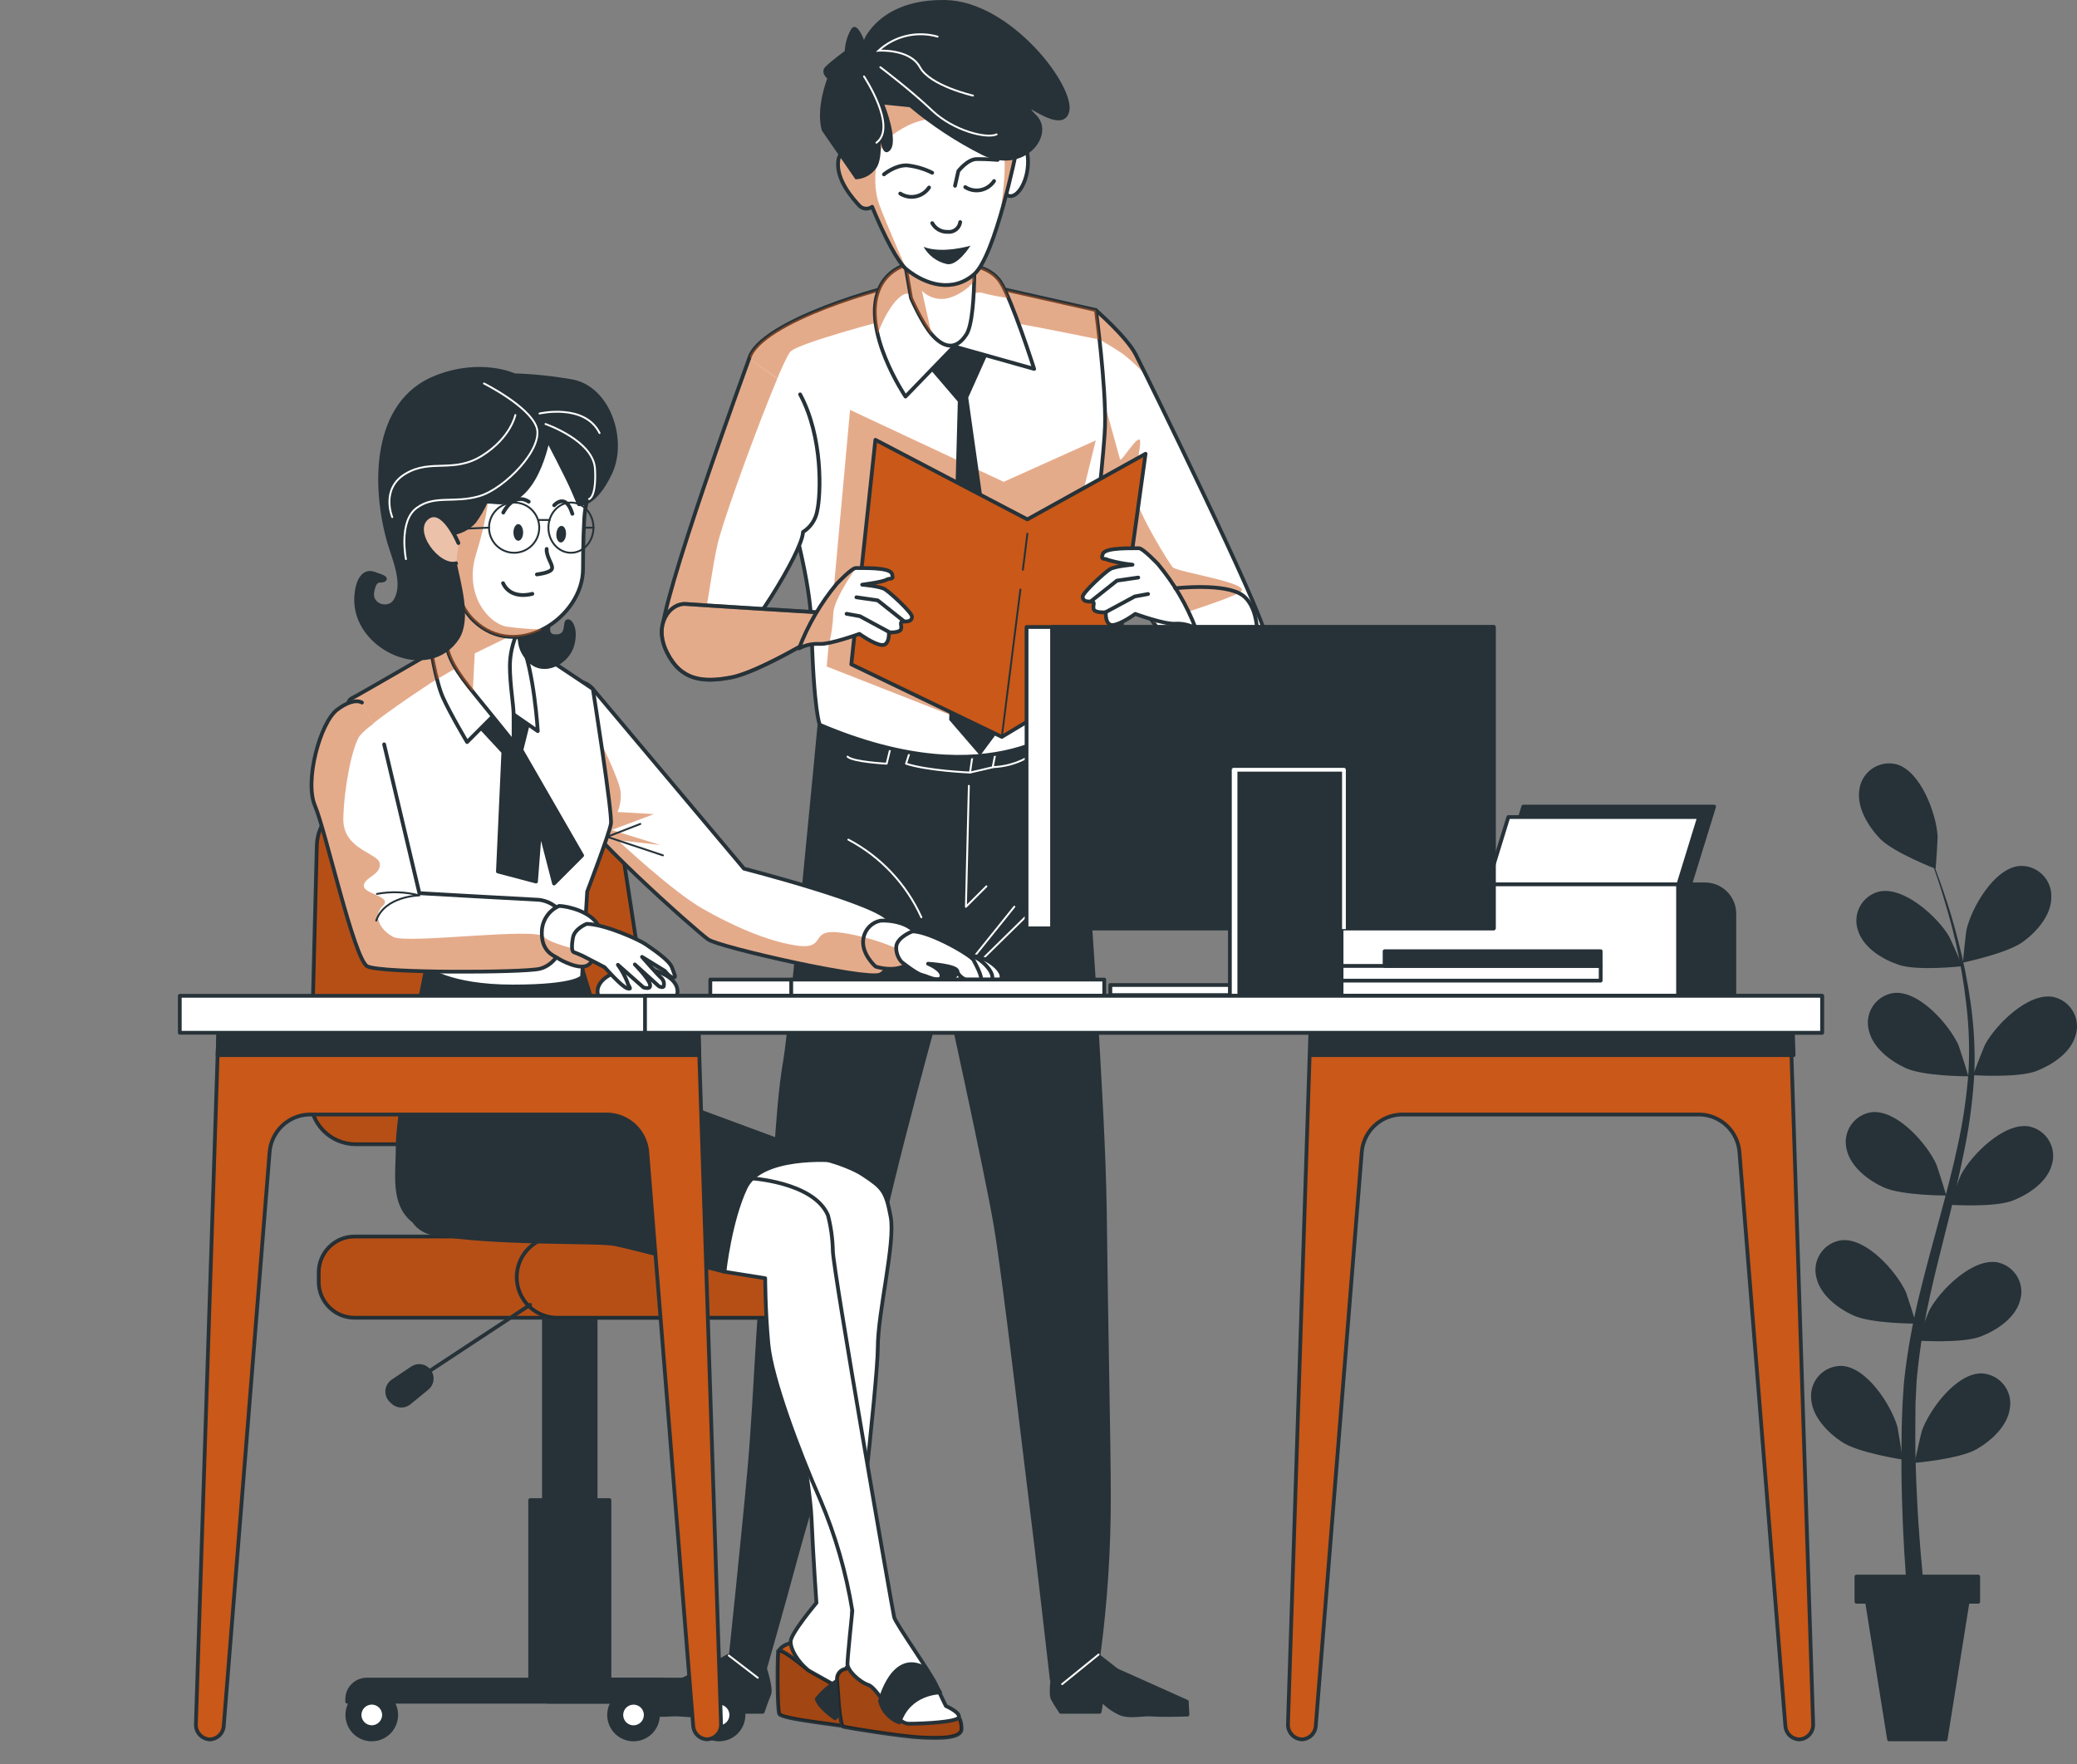 <svg width="551" height="468" viewBox="0 0 551 468" fill="none" xmlns="http://www.w3.org/2000/svg">
<rect x="0" y="0" width="551" height="468" fill="#808080" stroke="none"/>
<path d="M507.958 388.033C507.842 388.033 509.669 380.062 509.837 379.57C511.833 373.906 519.039 364.121 525.765 364.303C526.884 364.362 527.977 364.657 528.973 365.168C529.97 365.679 530.847 366.395 531.548 367.268C532.249 368.142 532.758 369.153 533.041 370.237C533.324 371.32 533.376 372.451 533.192 373.556C532.582 378.261 528.241 382.188 524.34 384.417C519.752 387.035 507.971 388.033 507.958 388.033Z" fill="#263238"/>
<path d="M508.71 355.606C508.593 355.606 511.6 347.986 511.846 347.532C514.685 342.219 523.277 333.639 529.9 334.844C530.995 335.073 532.03 335.531 532.937 336.186C533.844 336.842 534.603 337.681 535.164 338.649C535.725 339.618 536.076 340.693 536.194 341.806C536.312 342.919 536.194 344.044 535.848 345.109C534.552 349.684 529.641 352.885 525.48 354.505C520.517 356.41 508.723 355.606 508.71 355.606Z" fill="#263238"/>
<path d="M517.16 319.564C517.03 319.564 520.037 311.944 520.283 311.49C523.122 306.19 531.727 297.61 538.35 298.802C539.445 299.033 540.48 299.491 541.387 300.148C542.294 300.805 543.052 301.646 543.612 302.616C544.172 303.586 544.521 304.662 544.637 305.776C544.753 306.89 544.633 308.015 544.285 309.08C542.989 313.642 538.077 316.856 533.917 318.476C528.967 320.368 517.16 319.564 517.16 319.564Z" fill="#263238"/>
<path d="M523.472 285.194C523.342 285.194 526.349 277.574 526.595 277.107C529.433 271.806 538.039 263.227 544.661 264.432C545.757 264.661 546.792 265.118 547.699 265.774C548.606 266.43 549.365 267.269 549.926 268.237C550.487 269.205 550.838 270.281 550.956 271.394C551.074 272.507 550.956 273.632 550.61 274.696C549.314 279.271 544.389 282.473 540.242 284.093C535.278 285.985 523.472 285.194 523.472 285.194Z" fill="#263238"/>
<path d="M520.789 255.321C520.659 255.321 521.553 247.208 521.67 246.703C522.966 240.832 529.031 230.282 535.745 229.699C536.861 229.632 537.979 229.801 539.026 230.195C540.073 230.589 541.025 231.199 541.821 231.985C542.617 232.771 543.238 233.715 543.645 234.757C544.052 235.799 544.235 236.915 544.182 238.032C544.182 242.789 540.294 247.182 536.639 249.839C532.388 252.923 520.789 255.321 520.789 255.321Z" fill="#263238"/>
<path d="M504.692 387.151C504.809 387.151 503.513 379.09 503.396 378.598C501.776 372.804 495.232 362.566 488.505 362.307C487.385 362.294 486.275 362.518 485.248 362.963C484.22 363.408 483.298 364.064 482.541 364.89C481.784 365.715 481.21 366.691 480.855 367.753C480.5 368.815 480.374 369.94 480.483 371.055C480.781 375.798 484.863 379.997 488.609 382.473C492.989 385.389 504.679 387.151 504.692 387.151Z" fill="#263238"/>
<path d="M508.243 351.096C508.373 351.096 505.859 343.32 505.651 342.828C503.163 337.346 495.141 328.222 488.453 328.986C487.345 329.144 486.283 329.534 485.335 330.13C484.388 330.726 483.576 331.515 482.954 332.446C482.332 333.376 481.912 334.427 481.723 335.53C481.534 336.634 481.58 337.764 481.857 338.849C482.867 343.489 487.546 347.027 491.616 348.906C496.411 351.122 508.23 351.096 508.243 351.096Z" fill="#263238"/>
<path d="M516.279 317.115C516.395 317.115 513.894 309.339 513.687 308.859C511.211 303.377 503.189 294.253 496.502 295.018C495.394 295.175 494.331 295.563 493.383 296.157C492.435 296.752 491.623 297.539 491 298.468C490.376 299.398 489.955 300.448 489.765 301.55C489.574 302.653 489.617 303.783 489.892 304.868C490.916 309.52 495.581 313.045 499.664 314.938C504.446 317.141 516.266 317.115 516.279 317.115Z" fill="#263238"/>
<path d="M522.15 285.492C522.279 285.492 519.765 277.716 519.558 277.224C517.069 271.755 509.06 262.631 502.359 263.395C501.252 263.552 500.19 263.94 499.242 264.535C498.295 265.129 497.483 265.917 496.861 266.846C496.238 267.776 495.819 268.826 495.63 269.929C495.44 271.031 495.486 272.161 495.763 273.245C496.774 277.898 501.452 281.423 505.535 283.302C510.317 285.518 522.15 285.492 522.15 285.492Z" fill="#263238"/>
<path d="M520.543 256.293C520.672 256.293 517.328 248.815 517.056 248.362C513.985 243.177 505.016 235 498.446 236.503C497.361 236.781 496.348 237.284 495.471 237.98C494.595 238.676 493.875 239.549 493.359 240.542C492.842 241.535 492.542 242.626 492.476 243.744C492.41 244.861 492.581 245.98 492.976 247.027C494.493 251.524 499.521 254.531 503.785 255.943C508.788 257.615 520.543 256.293 520.543 256.293Z" fill="#263238"/>
<path d="M513.466 230.451C513.57 230.451 514.05 222.325 514.024 221.806C513.674 215.793 509.488 204.388 502.969 202.69C501.878 202.438 500.747 202.419 499.649 202.633C498.551 202.847 497.51 203.29 496.595 203.934C495.679 204.577 494.909 205.405 494.335 206.365C493.76 207.326 493.395 208.396 493.262 209.507C492.536 214.212 495.62 219.188 498.744 222.467C502.411 226.2 513.453 230.438 513.466 230.451Z" fill="#263238"/>
<path d="M506.896 431.579C506.896 431.579 506.468 428.144 505.95 422.182C505.431 416.221 504.835 407.693 504.563 397.442C504.42 392.258 504.368 386.762 504.472 380.879C504.472 377.924 504.628 374.969 504.744 371.807C504.848 370.277 504.965 368.735 505.068 367.167C505.172 365.599 505.431 363.992 505.6 362.385C506.487 355.842 507.729 349.352 509.319 342.944C510.913 336.399 512.728 329.829 514.503 323.271C516.279 316.713 518.028 310.155 519.402 303.636C520.8 297.271 521.739 290.813 522.214 284.313C522.548 278.228 522.34 272.126 521.592 266.078C520.979 260.597 520.039 255.157 518.78 249.787C517.64 244.823 516.305 240.339 515.086 236.386C513.868 232.434 512.611 229.038 511.574 226.252C509.462 220.679 508.023 217.594 508.023 217.594C508.023 217.594 509.526 220.653 511.756 226.174C512.87 228.934 514.153 232.317 515.501 236.244C516.849 240.171 518.249 244.642 519.493 249.606C520.892 254.938 521.978 260.347 522.746 265.806C523.638 271.915 523.985 278.091 523.783 284.261C523.436 290.85 522.626 297.407 521.359 303.883C520.063 310.492 518.508 317.128 516.862 323.738C515.216 330.347 513.492 336.97 512.054 343.45C510.625 349.788 509.543 356.2 508.814 362.657C508.684 364.225 508.451 365.715 508.399 367.296C508.347 368.878 508.243 370.42 508.166 371.949C508.166 374.904 508.075 377.963 508.101 380.853C508.101 386.672 508.295 392.167 508.554 397.234C509.034 407.382 509.85 415.819 510.46 421.703C511.069 427.587 511.587 430.905 511.587 430.905C511.632 431.212 511.616 431.525 511.54 431.826C511.465 432.127 511.33 432.41 511.145 432.659C510.959 432.908 510.727 433.119 510.46 433.278C510.194 433.437 509.898 433.542 509.591 433.587C509.284 433.632 508.971 433.617 508.67 433.541C508.369 433.465 508.086 433.33 507.837 433.145C507.587 432.96 507.377 432.727 507.218 432.461C507.059 432.194 506.954 431.899 506.909 431.591V431.579H506.896Z" fill="#263238"/>
<path d="M492.484 418.191H524.793V424.878H521.981L516.149 461.374H501.141L495.296 424.878H492.484V418.191Z" fill="#263238" stroke="#263238" stroke-linecap="round" stroke-linejoin="round"/>
<path d="M279.588 442.595C279.588 442.595 278.474 449.165 279.29 450.643C280.107 452.12 281.416 454.064 281.416 454.064H291.706L292.263 450.889C293.682 452.464 295.424 453.715 297.37 454.557C300.104 455.529 302.748 454.557 305.949 454.803C308.658 455.01 315.021 454.803 315.021 454.803L314.84 451.369L296.268 443.048L289.619 437.864C289.619 437.864 283.787 443.126 279.588 442.595Z" fill="#263238" stroke="#263238" stroke-linecap="round" stroke-linejoin="round"/>
<path d="M202.942 442.595C202.942 442.595 204.705 447.947 204.057 449.412C203.409 450.876 202.346 454.064 202.346 454.064H192.069L191.162 450.889C189.91 452.471 188.297 453.729 186.457 454.557C183.865 455.529 181.066 454.557 177.903 454.803C175.221 455.01 168.831 454.803 168.831 454.803L168.65 451.369L186.314 443.048L193.326 439.16C193.326 439.16 198.795 443.126 202.942 442.595Z" fill="#263238" stroke="#263238" stroke-linecap="round" stroke-linejoin="round"/>
<path d="M285.135 189.924C285.135 189.924 289.386 244.953 290.864 271.262C292.341 297.571 293.028 309.507 293.196 328.027C293.365 346.547 294.181 383.147 294.181 396.897C294.196 410.935 293.282 424.958 291.447 438.875L279.018 445.498C279.018 445.498 275 410.194 273.38 397.545C271.916 386.102 266.563 339.536 264.14 325.137C261.716 310.739 250.674 260.674 250.674 260.674C250.674 260.674 235.939 313.201 232.128 334.183C228.318 355.166 213.984 402.483 210.913 413.992C207.841 425.5 202.942 442.569 202.942 442.569C201.215 443.075 199.401 443.217 197.616 442.983C196.815 442.92 196.041 442.662 195.363 442.23C194.685 441.799 194.124 441.207 193.728 440.508C193.728 440.508 197.344 406.06 198.834 389.316C200.687 368.58 201.27 341.052 203.525 329.531C205.781 318.009 205.703 295.938 208.321 281.125C209.811 272.714 217.393 192.244 217.393 192.244C217.393 192.244 259.435 209.261 285.135 189.924Z" fill="#263238" stroke="#263238" stroke-linecap="round" stroke-linejoin="round"/>
<path d="M291.447 438.875L281.766 446.729" stroke="white" stroke-width="0.5" stroke-linecap="round" stroke-linejoin="round"/>
<path d="M193.339 439.134L201.024 445.031" stroke="white" stroke-width="0.5" stroke-linecap="round" stroke-linejoin="round"/>
<path d="M257.025 208.444L256.247 240.534L261.69 235.103" stroke="white" stroke-width="0.5" stroke-linecap="round" stroke-linejoin="round"/>
<path d="M253.629 259.741L269.091 240.508" stroke="white" stroke-width="0.5" stroke-linecap="round" stroke-linejoin="round"/>
<path d="M273.38 241.907L260.485 254.556" stroke="white" stroke-width="0.5" stroke-linecap="round" stroke-linejoin="round"/>
<path d="M244.428 243.32C240.439 234.489 233.621 227.238 225.052 222.713" stroke="white" stroke-width="0.5" stroke-linecap="round" stroke-linejoin="round"/>
<path d="M264.088 199.761L263.349 203.52L257.336 204.919L258.023 200.241" stroke="white" stroke-width="0.5" stroke-linecap="round" stroke-linejoin="round"/>
<path d="M257.336 204.919C257.336 204.919 246.073 204.453 240.358 202.574L241.563 198.828" stroke="white" stroke-width="0.5" stroke-linecap="round" stroke-linejoin="round"/>
<path d="M236.353 197.895L235.213 202.573C235.213 202.573 226.283 202.107 224.845 200.707" stroke="white" stroke-width="0.5" stroke-linecap="round" stroke-linejoin="round"/>
<path d="M263.349 203.481C266.415 203.39 269.418 202.592 272.123 201.148L276.206 198.802L274.625 195.523" stroke="white" stroke-width="0.5" stroke-linecap="round" stroke-linejoin="round"/>
<path d="M290.682 82.239C290.682 82.239 298.821 89.302 301.258 93.968C303.694 98.633 335.68 163.849 335.55 168.307C335.42 172.765 330.69 181.267 322.344 181.267C313.997 181.267 282.362 130.438 282.362 130.438L290.682 82.239Z" fill="white"/>
<g style="mix-blend-mode:multiply" opacity="0.5">
<path d="M291.68 90.067L292.224 90.365C293.183 90.922 295.335 92.179 297.694 93.748C300.359 95.792 302.788 98.126 304.938 100.707C304.938 100.707 302.009 92.931 297.719 89.212C295.334 87.162 293.115 84.926 291.084 82.524L291.68 90.067Z" fill="#CA5818"/>
</g>
<path d="M290.682 82.239C290.682 82.239 298.821 89.302 301.258 93.968C303.694 98.633 335.68 163.849 335.55 168.307C335.42 172.765 330.69 181.267 322.344 181.267C313.997 181.267 282.362 130.438 282.362 130.438L290.682 82.239Z" stroke="#263238" stroke-linecap="round" stroke-linejoin="round"/>
<path opacity="0.5" d="M311.068 150.435C309.993 149.139 301.996 136.27 301.18 131.461C300.363 126.653 302.476 120.497 302.476 117.283C302.476 114.069 297.395 122.895 297.123 121.832C296.851 120.769 293.65 109.261 293.65 109.261L283.839 121.949L282.375 130.463C282.375 130.463 294.765 150.357 306.092 165.248C314.153 162.656 326.322 158.704 328.94 157.122C332.997 154.725 312.144 151.783 311.068 150.435Z" fill="#CA5818"/>
<path d="M251.607 73.426L290.734 82.239C290.734 82.239 293.456 102.288 293.145 113.123C292.834 123.957 284.772 190.961 284.772 190.961C284.772 190.961 264.036 212.112 217.484 192.257C217.484 192.257 215.864 189.134 215.254 165.78C214.671 142.75 197.356 99.981 198.743 95.108C201.594 85.116 235.835 75.513 240.332 75.24C244.126 74.88 247.892 74.274 251.607 73.426Z" fill="white" stroke="#263238" stroke-linecap="round" stroke-linejoin="round"/>
<g style="mix-blend-mode:multiply" opacity="0.5">
<path d="M255.146 190.845L219.311 176.796L225.506 108.729L266.265 127.807L290.695 116.816L273.225 187.851L255.146 190.845Z" fill="#CA5818"/>
</g>
<g style="mix-blend-mode:multiply" opacity="0.5">
<path d="M265.747 85.181C267.419 85.181 282.88 88.278 291.667 90.067C291.162 85.479 290.721 82.291 290.721 82.291L251.594 73.478C247.879 74.33 244.113 74.94 240.319 75.305C235.822 75.577 201.581 85.181 198.73 95.173C198.277 96.793 199.858 102.547 202.203 110.362C205.625 101.537 208.684 94.266 209.733 93.242C212.092 90.883 235.654 84.766 235.654 84.766L265.747 85.181Z" fill="#CA5818"/>
</g>
<path d="M262.235 93.436L256.856 105.463L268.65 188.797L260.006 200.461L251.802 190.948L254.096 106.526L243.235 93.851L250.182 80.71L262.235 93.436Z" fill="#263238"/>
<path d="M303.901 120.368L272.551 137.76L232.232 116.661L225.843 176.213L265.773 195.458L296.009 177.262L303.901 120.368Z" fill="#CA5818" stroke="#263238" stroke-linecap="round" stroke-linejoin="round"/>
<path d="M271.359 151.135L272.551 141.57" stroke="#263238" stroke-width="0.5" stroke-linecap="round" stroke-linejoin="round"/>
<path d="M265.773 195.458L270.698 156.384" stroke="#263238" stroke-width="0.5" stroke-linecap="round" stroke-linejoin="round"/>
<path d="M255.249 70.082C255.249 70.082 262.312 70.082 265.384 74.748C268.456 79.414 274.352 97.856 274.352 97.856L253.098 91.881L240.216 105.191C240.216 105.191 228.409 87.695 233.217 76.588C238.025 65.481 255.249 70.082 255.249 70.082Z" fill="white" stroke="#263238" stroke-linecap="round" stroke-linejoin="round"/>
<g style="mix-blend-mode:multiply" opacity="0.5">
<path d="M267.535 79.064C266.927 77.573 266.208 76.131 265.384 74.748C262.312 70.018 255.249 70.082 255.249 70.082C255.249 70.082 238.051 65.482 233.217 76.562C231.662 80.152 231.921 84.416 232.815 88.538C233.658 86.334 235.563 81.915 237.999 79.466C241.291 76.174 241.68 79.038 241.68 79.038L260.109 77.573C262.55 78.228 265.031 78.726 267.535 79.064Z" fill="#CA5818"/>
</g>
<path d="M258.282 59.351C258.282 59.351 259.474 83.872 256.377 88.706C253.279 93.54 249.754 91.687 247.175 88.706C244.596 85.725 241.68 79.064 241.68 79.064L238.531 60.92C238.531 60.92 256.882 64.302 258.282 59.351Z" fill="white" stroke="#263238" stroke-linecap="round" stroke-linejoin="round"/>
<g style="mix-blend-mode:multiply" opacity="0.5">
<path d="M251.633 79.064C254.303 78.299 256.673 76.734 258.424 74.579C258.424 73.193 258.424 71.819 258.424 70.484C255.405 67.024 248.471 60.492 240.747 62.591C240.086 62.773 239.451 62.98 238.868 63.188L241.667 79.064C241.667 79.064 244.596 85.777 247.162 88.706L244.57 77.133C245.474 78.046 246.603 78.706 247.843 79.044C249.083 79.383 250.39 79.39 251.633 79.064Z" fill="#CA5818"/>
</g>
<path d="M269.091 37.047C269.091 37.047 272.642 36.788 272.719 42.711C272.797 48.633 269.311 53.61 266.913 51.549C264.516 49.489 268.43 34.351 269.091 37.047Z" fill="white" stroke="#263238" stroke-linecap="round" stroke-linejoin="round"/>
<path d="M244.713 6.383C228.551 10.194 224.223 20.64 224.352 30.101C224.352 33.716 226.024 39.976 228.24 46.573L227.955 45.977C227.955 45.977 223.095 37.501 222.382 42.594C221.67 47.687 226.478 52.962 228.072 54.66C228.514 55.067 229.085 55.308 229.685 55.341C230.286 55.374 230.879 55.198 231.364 54.841C234.578 62.617 238.168 69.577 240.514 71.469C245.594 75.578 252.735 77.69 258.412 72.765C264.088 67.84 269.7 39.756 269.7 39.756C271.048 11.347 260.874 2.599 244.713 6.383Z" fill="white"/>
<g style="mix-blend-mode:multiply" opacity="0.5">
<path d="M236.107 36.295C236.107 36.295 241.745 31.591 247.395 31.591C253.046 31.591 264.814 36.775 266.213 41C267.069 43.592 266.058 51.951 265.112 58.302C267.834 49.359 269.752 39.795 269.752 39.795C271.048 11.399 260.861 2.625 244.713 6.435C228.564 10.246 224.223 20.691 224.352 30.152C224.352 33.768 226.024 40.028 228.24 46.625L227.955 46.028C227.955 46.028 223.095 37.553 222.382 42.646C221.67 47.739 226.478 53.014 228.072 54.712C228.514 55.119 229.085 55.36 229.685 55.393C230.286 55.426 230.879 55.249 231.364 54.893C234.578 62.669 238.168 69.629 240.514 71.521C240.514 71.521 235.109 59.351 233.23 54.18C231.351 49.009 231.869 40.015 236.107 36.295Z" fill="#CA5818"/>
</g>
<path d="M244.713 6.383C228.551 10.194 224.223 20.64 224.352 30.101C224.352 33.716 226.024 39.976 228.24 46.573L227.955 45.977C227.955 45.977 223.095 37.501 222.382 42.594C221.67 47.687 226.478 52.962 228.072 54.66C228.514 55.067 229.085 55.308 229.685 55.341C230.286 55.374 230.879 55.198 231.364 54.841C234.578 62.617 238.168 69.577 240.514 71.469C245.594 75.578 252.735 77.69 258.412 72.765C264.088 67.84 269.7 39.756 269.7 39.756C271.048 11.347 260.874 2.599 244.713 6.383Z" stroke="#263238" stroke-linecap="round" stroke-linejoin="round"/>
<path d="M263.712 48.024C262.903 49.241 261.648 50.092 260.218 50.392C258.788 50.693 257.296 50.42 256.066 49.631" stroke="#263238" stroke-linecap="round" stroke-linejoin="round"/>
<path d="M246.462 49.735C245.653 50.952 244.398 51.803 242.968 52.103C241.538 52.404 240.047 52.13 238.816 51.342" stroke="#263238" stroke-linecap="round" stroke-linejoin="round"/>
<path d="M247.292 45.821C245.203 44.773 242.942 44.11 240.617 43.864C237.533 43.734 234.5 46.249 234.5 46.249" stroke="#263238" stroke-linecap="round" stroke-linejoin="round"/>
<path d="M254.731 58.911C254.621 59.698 254.206 60.411 253.576 60.896C252.946 61.381 252.151 61.599 251.361 61.503C250.537 61.528 249.722 61.324 249.006 60.915C248.29 60.506 247.701 59.906 247.305 59.183" stroke="#263238" stroke-linecap="round" stroke-linejoin="round"/>
<path d="M257.452 65.171C257.452 65.171 249.884 67.425 245.024 65.469C245.659 66.61 246.527 67.605 247.572 68.389C248.617 69.172 249.815 69.728 251.089 70.017C253.966 70.782 257.452 65.171 257.452 65.171Z" fill="#263238"/>
<path d="M264.658 42.413C264.658 42.413 261.82 42.166 259.137 42.192C256.675 42.192 254.225 45.393 254.225 45.393L253.357 49.281" stroke="#263238" stroke-linecap="round" stroke-linejoin="round"/>
<path d="M241.304 28.429C247.181 33.35 253.604 37.582 260.446 41.039C271.592 46.612 280.146 35.855 274.923 30.567C269.7 25.279 281.727 36.373 283.619 29.738C285.511 23.102 268.196 0.331 250.804 0.007C233.411 -0.317 229.199 10.582 229.199 10.582C229.199 10.582 227.152 4.971 225.609 8.068C224.712 9.754 224.199 11.617 224.106 13.524C224.106 13.524 220.581 16.116 219.026 17.659C217.471 19.201 219.466 20.834 219.466 20.834C219.466 20.834 216.356 28.61 218.015 34.611L226.944 47.571C228.022 47.536 229.076 47.253 230.027 46.745C230.978 46.238 231.799 45.518 232.426 44.642C234.759 41.583 233.049 32.044 233.049 32.044C233.049 32.044 233.191 42.309 235.926 40.054C238.66 37.799 234.63 27.768 234.63 27.768L241.304 28.429Z" fill="#263238"/>
<path d="M233.541 17.827C233.541 17.827 241.499 23.815 247.253 29.284C253.007 34.753 261.781 36.853 264.386 35.647" stroke="white" stroke-width="0.5" stroke-miterlimit="10" stroke-linecap="round"/>
<path d="M258.126 25.357C258.126 25.357 246.721 22.765 244.039 17.814C241.356 12.864 233.049 13.447 233.049 13.447C235.124 11.533 237.656 10.185 240.402 9.531C243.148 8.878 246.016 8.941 248.73 9.714" stroke="white" stroke-width="0.5" stroke-miterlimit="10" stroke-linecap="round"/>
<path d="M229.212 20.277C229.212 20.277 238.129 33.716 232.504 37.851" stroke="white" stroke-width="0.5" stroke-miterlimit="10" stroke-linecap="round"/>
<path d="M198.743 95.121C198.743 95.121 174.547 161.088 175.661 168.45C176.776 175.811 189.477 172.882 193.481 171.884C197.486 170.886 212.922 146.391 213.025 141.117C214.022 140.493 214.876 139.664 215.528 138.686C216.18 137.707 216.617 136.601 216.81 135.44C217.756 131.189 218.404 116 212.261 104.608" fill="white"/>
<g style="mix-blend-mode:multiply" opacity="0.5">
<path d="M198.743 95.121C198.743 95.121 174.547 161.088 175.661 168.45C176.283 172.48 180.379 173.413 184.604 173.284C187.559 164.95 188.712 149.722 190.928 142.179C193.378 133.742 201.361 111.905 206.221 100.422L198.743 95.121Z" fill="#CA5818"/>
</g>
<path d="M198.743 95.121C198.743 95.121 174.547 161.088 175.661 168.45C176.776 175.811 189.477 172.882 193.481 171.884C197.486 170.886 212.922 146.391 213.025 141.117C214.022 140.493 214.876 139.664 215.528 138.686C216.18 137.707 216.617 136.601 216.81 135.44C217.756 131.189 218.404 116 212.261 104.608" stroke="#263238" stroke-linecap="round" stroke-linejoin="round"/>
<path d="M217.03 162.423C217.03 162.423 185.926 160.531 181.934 160.207C177.942 159.883 173.16 165.391 176.918 173.011C180.677 180.632 186.651 181.073 193.987 179.686C201.322 178.299 217.522 168.411 217.522 168.411L217.03 162.423Z" fill="white"/>
<path opacity="0.5" d="M217.03 162.423C217.03 162.423 185.926 160.531 181.934 160.207C177.942 159.883 173.16 165.391 176.918 173.011C180.677 180.632 186.651 181.073 193.987 179.686C201.322 178.299 217.522 168.411 217.522 168.411L217.03 162.423Z" fill="#CA5818" stroke="#263238" stroke-linecap="round" stroke-linejoin="round"/>
<path d="M217.03 162.423C217.03 162.423 185.926 160.531 181.934 160.207C177.942 159.883 173.16 165.391 176.918 173.011C180.677 180.632 186.651 181.073 193.987 179.686C201.322 178.299 217.522 168.411 217.522 168.411L217.03 162.423Z" stroke="#263238" stroke-linecap="round" stroke-linejoin="round"/>
<path d="M221.994 154.841C221.994 154.841 226.011 150.578 227.074 150.668C228.137 150.759 235.939 150.331 236.6 152.159C237.261 153.986 236.211 153.183 235.135 153.792C234.059 154.401 228.72 155.088 228.72 155.088C228.72 155.088 233.321 155.464 234.707 156.28C236.094 157.097 241.965 162.514 241.939 163.577C241.913 164.639 241.2 164.873 239.775 164.873C238.349 164.873 239.399 165.896 239.01 166.92C238.621 167.944 235.809 167.724 235.809 167.724C235.809 167.724 236.055 171.275 233.93 171.093C231.804 170.912 227.994 168.139 227.994 168.139C227.994 168.139 220.127 171.016 217.302 170.795C215.446 170.712 213.602 171.128 211.962 172.001C214.338 165.768 217.728 159.97 221.994 154.841Z" fill="white"/>
<g style="mix-blend-mode:multiply" opacity="0.5">
<path d="M221.994 154.841C217.739 159.934 214.35 165.692 211.962 171.884C213.602 171.011 215.446 170.595 217.302 170.679C218.231 170.694 219.158 170.594 220.063 170.381C220.626 167.902 220.96 165.377 221.06 162.838C221.06 159.066 227.074 150.668 227.074 150.668C225.998 150.578 221.994 154.841 221.994 154.841Z" fill="#CA5818"/>
</g>
<path d="M221.994 154.841C221.994 154.841 226.011 150.578 227.074 150.668C228.137 150.759 235.939 150.331 236.6 152.159C237.261 153.986 236.211 153.183 235.135 153.792C234.059 154.401 228.72 155.088 228.72 155.088C228.72 155.088 233.321 155.464 234.707 156.28C236.094 157.097 241.965 162.514 241.939 163.577C241.913 164.639 241.2 164.873 239.775 164.873C238.349 164.873 239.399 165.896 239.01 166.92C238.621 167.944 235.809 167.724 235.809 167.724C235.809 167.724 236.055 171.275 233.93 171.093C231.804 170.912 227.994 168.139 227.994 168.139C227.994 168.139 220.127 171.016 217.302 170.795C215.446 170.712 213.602 171.128 211.962 172.001C214.338 165.768 217.728 159.97 221.994 154.841Z" stroke="#263238" stroke-linecap="round" stroke-linejoin="round"/>
<path d="M239.775 164.756L232.841 159.248L227.191 158.431" stroke="#263238" stroke-linecap="round" stroke-linejoin="round"/>
<path d="M235.796 167.607L228.111 163.447L224.586 162.812" stroke="#263238" stroke-linecap="round" stroke-linejoin="round"/>
<path d="M307.167 149.593C307.167 149.593 303.15 145.342 302.087 145.419C301.024 145.497 293.222 145.095 292.561 146.91C291.9 148.724 292.95 147.934 294.026 148.556C296.122 149.162 298.269 149.574 300.441 149.787C300.441 149.787 295.84 150.163 294.453 150.992C293.067 151.822 287.196 157.226 287.222 158.276C287.248 159.326 287.96 159.572 289.386 159.572C290.812 159.572 289.762 160.596 290.151 161.62C290.54 162.643 293.352 162.41 293.352 162.41C293.352 162.41 293.106 165.961 295.231 165.793C297.357 165.624 301.167 162.838 301.167 162.838C301.167 162.838 309.034 165.715 311.859 165.43C313.716 165.344 315.562 165.765 317.198 166.648C314.813 160.451 311.424 154.689 307.167 149.593Z" fill="white" stroke="#263238" stroke-linecap="round" stroke-linejoin="round"/>
<path d="M289.386 159.507L296.307 154.012L301.958 153.196" stroke="#263238" stroke-linecap="round" stroke-linejoin="round"/>
<path d="M293.352 162.358L301.037 158.211L304.562 157.563" stroke="#263238" stroke-linecap="round" stroke-linejoin="round"/>
<path d="M311.794 156.047C311.794 156.047 325.13 154.517 329.705 157.952C334.28 161.386 333.515 170.134 333.515 170.134" stroke="#263238" stroke-linecap="round" stroke-linejoin="round"/>
<path d="M206.441 438.059C206.441 438.059 207.867 435.22 212.416 435.79C216.965 436.361 219.816 441.765 216.68 443.463C213.544 445.161 206.441 438.059 206.441 438.059Z" fill="#CA5818" stroke="#263238" stroke-linecap="round" stroke-linejoin="round"/>
<path d="M213.168 306.073C213.168 306.073 223.873 308.224 229.018 311.646C234.163 315.067 235.006 315.923 236.289 322.778C237.572 329.634 232.867 348.038 232.867 357.46C232.867 366.882 226.011 424.256 226.011 428.986C226.011 433.717 230.729 443.541 230.301 446.962C230.119 449.422 230.41 451.895 231.156 454.246C231.156 454.246 234.15 456.384 230.301 456.838C226.452 457.291 226.011 457.693 222.59 455.982C219.168 454.272 217.406 445.705 214.451 443.139C211.496 440.573 209.746 437.579 209.746 435.428C209.746 433.276 216.589 425.163 216.589 425.163C216.589 425.163 215.734 413.175 215.293 402.898C214.853 392.62 210.109 369.927 210.109 360.129C210.109 350.332 216.589 327.159 216.589 327.159C216.589 327.159 199.961 329.194 193.481 324.917C187.001 320.64 194.337 301.796 213.168 306.073Z" fill="white" stroke="#263238" stroke-linecap="round" stroke-linejoin="round"/>
<path d="M214.451 443.087C214.451 443.087 206.675 436.413 206.441 438.11C206.208 439.808 206.156 453.196 206.727 454.609C207.297 456.021 222.655 457.46 230.625 458.885C238.595 460.311 235.459 455.179 233.748 454.038C232.038 452.898 214.451 443.087 214.451 443.087Z" fill="#CA5818" stroke="#263238" stroke-linecap="round" stroke-linejoin="round"/>
<path opacity="0.2" d="M214.451 443.087C214.451 443.087 206.675 436.413 206.441 438.11C206.208 439.808 206.156 453.196 206.727 454.609C207.297 456.021 222.655 457.46 230.625 458.885C238.595 460.311 235.459 455.179 233.748 454.038C232.038 452.898 214.451 443.087 214.451 443.087Z" fill="black"/>
<path d="M216.68 450.63C218.237 448.764 220.057 447.136 222.084 445.796C224.492 444.086 227.194 442.834 230.055 442.102L233.748 449.204C231.201 449.805 228.725 450.674 226.361 451.796C224.567 452.883 222.939 454.223 221.527 455.775C221.527 455.775 217.25 452.911 216.68 450.63Z" fill="#263238" stroke="#263238" stroke-linecap="round" stroke-linejoin="round"/>
<path d="M224.365 442.672C224.006 442.718 223.659 442.836 223.347 443.02C223.035 443.203 222.764 443.449 222.55 443.742C222.337 444.034 222.185 444.367 222.105 444.721C222.025 445.074 222.018 445.44 222.084 445.796C222.369 448.647 222.655 457.745 223.795 458.03C224.936 458.315 239.153 460.622 244.272 460.868C249.391 461.115 255.081 461.154 255.081 458.6C255.081 456.047 254.225 454.907 253.098 454.907C251.97 454.907 249.391 454.051 245.983 452.069C242.574 450.086 234.319 442.4 231.727 442.115C229.135 441.83 225.791 440.106 224.365 442.672Z" fill="#CA5818" stroke="#263238" stroke-linecap="round" stroke-linejoin="round"/>
<path opacity="0.2" d="M224.365 442.672C224.006 442.718 223.659 442.836 223.347 443.02C223.035 443.203 222.764 443.449 222.55 443.742C222.337 444.034 222.185 444.367 222.105 444.721C222.025 445.074 222.018 445.44 222.084 445.796C222.369 448.647 222.655 457.745 223.795 458.03C224.936 458.315 239.153 460.622 244.272 460.868C249.391 461.115 255.081 461.154 255.081 458.6C255.081 456.047 254.225 454.907 253.098 454.907C251.97 454.907 249.391 454.051 245.983 452.069C242.574 450.086 234.319 442.4 231.727 442.115C229.135 441.83 225.791 440.106 224.365 442.672Z" fill="black"/>
<path d="M105.106 454.907C105.106 453.625 104.726 452.372 104.014 451.307C103.302 450.241 102.29 449.41 101.106 448.92C99.922 448.429 98.619 448.301 97.362 448.551C96.105 448.801 94.951 449.418 94.044 450.325C93.138 451.231 92.521 452.385 92.271 453.642C92.021 454.899 92.149 456.202 92.64 457.387C93.13 458.571 93.961 459.583 95.026 460.295C96.092 461.007 97.345 461.387 98.626 461.387C100.345 461.387 101.993 460.704 103.208 459.489C104.424 458.274 105.106 456.625 105.106 454.907Z" fill="#263238" stroke="#263238" stroke-linecap="round" stroke-linejoin="round"/>
<path d="M98.626 458.134C100.416 458.134 101.866 456.683 101.866 454.894C101.866 453.104 100.416 451.654 98.626 451.654C96.837 451.654 95.386 453.104 95.386 454.894C95.386 456.683 96.837 458.134 98.626 458.134Z" fill="white" stroke="#263238" stroke-linecap="round" stroke-linejoin="round"/>
<path d="M174.547 454.907C174.547 453.625 174.167 452.372 173.455 451.307C172.743 450.241 171.731 449.41 170.546 448.92C169.362 448.429 168.059 448.301 166.802 448.551C165.545 448.801 164.391 449.418 163.485 450.325C162.578 451.231 161.961 452.385 161.711 453.642C161.461 454.899 161.589 456.202 162.08 457.387C162.57 458.571 163.401 459.583 164.467 460.295C165.532 461.007 166.785 461.387 168.067 461.387C169.785 461.387 171.433 460.704 172.649 459.489C173.864 458.274 174.547 456.625 174.547 454.907Z" fill="#263238" stroke="#263238" stroke-linecap="round" stroke-linejoin="round"/>
<path d="M171.307 454.907C171.307 454.266 171.117 453.639 170.761 453.107C170.405 452.574 169.899 452.158 169.307 451.913C168.714 451.668 168.063 451.604 167.435 451.729C166.806 451.854 166.229 452.162 165.776 452.616C165.322 453.069 165.014 453.646 164.889 454.275C164.764 454.903 164.828 455.554 165.073 456.147C165.318 456.739 165.734 457.245 166.267 457.601C166.799 457.957 167.426 458.147 168.067 458.147C168.926 458.147 169.75 457.805 170.358 457.198C170.965 456.59 171.307 455.766 171.307 454.907Z" fill="white" stroke="#263238" stroke-linecap="round" stroke-linejoin="round"/>
<path d="M197.24 454.907C197.24 453.625 196.86 452.372 196.148 451.307C195.436 450.241 194.424 449.41 193.24 448.92C192.056 448.429 190.753 448.301 189.496 448.551C188.239 448.801 187.084 449.418 186.178 450.325C185.271 451.231 184.654 452.385 184.404 453.642C184.154 454.899 184.283 456.202 184.773 457.387C185.263 458.571 186.094 459.583 187.16 460.295C188.225 461.007 189.478 461.387 190.76 461.387C192.478 461.387 194.127 460.704 195.342 459.489C196.557 458.274 197.24 456.625 197.24 454.907Z" fill="#263238" stroke="#263238" stroke-linecap="round" stroke-linejoin="round"/>
<path d="M194 454.907C194.002 454.262 193.813 453.632 193.457 453.095C193.1 452.558 192.593 452.139 191.998 451.891C191.403 451.643 190.748 451.578 190.115 451.703C189.483 451.828 188.902 452.138 188.447 452.594C187.991 453.049 187.681 453.63 187.556 454.262C187.431 454.895 187.496 455.55 187.744 456.145C187.992 456.74 188.411 457.247 188.948 457.604C189.485 457.96 190.115 458.149 190.76 458.147C191.619 458.147 192.443 457.805 193.051 457.198C193.658 456.59 194 455.766 194 454.907Z" fill="white" stroke="#263238" stroke-linecap="round" stroke-linejoin="round"/>
<path d="M158.01 343.657H144.298V447.481H158.01V343.657Z" fill="#263238" stroke="#263238" stroke-linecap="round" stroke-linejoin="round"/>
<path d="M161.677 397.908H140.656V447.481H161.677V397.908Z" fill="#263238" stroke="#263238" stroke-linecap="round" stroke-linejoin="round"/>
<path d="M97.291 445.524H194.142C195.517 445.524 196.836 446.07 197.808 447.042C198.78 448.014 199.326 449.333 199.326 450.708V451.395H92.108V450.708C92.108 449.333 92.654 448.014 93.626 447.042C94.598 446.07 95.917 445.524 97.291 445.524Z" fill="#263238" stroke="#263238" stroke-linecap="round" stroke-linejoin="round"/>
<path d="M137.157 303.507H119.531V331.915H137.157V303.507Z" fill="#263238" stroke="#263238" stroke-linecap="round" stroke-linejoin="round"/>
<path d="M208.256 327.988H94.052C88.805 327.988 84.552 332.242 84.552 337.488V340.041C84.552 345.288 88.805 349.541 94.052 349.541H208.256C213.502 349.541 217.756 345.288 217.756 340.041V337.488C217.756 332.242 213.502 327.988 208.256 327.988Z" fill="#CA5818" stroke="#263238" stroke-linecap="round" stroke-linejoin="round"/>
<path opacity="0.1" d="M208.256 327.988H94.052C88.805 327.988 84.552 332.242 84.552 337.488V340.041C84.552 345.288 88.805 349.541 94.052 349.541H208.256C213.502 349.541 217.756 345.288 217.756 340.041V337.488C217.756 332.242 213.502 327.988 208.256 327.988Z" fill="black"/>
<path d="M217.756 338.758C217.756 335.902 216.621 333.163 214.601 331.143C212.581 329.123 209.842 327.988 206.986 327.988H148.225C146.778 327.938 145.336 328.18 143.985 328.699C142.634 329.218 141.401 330.004 140.36 331.009C139.319 332.015 138.491 333.22 137.925 334.552C137.36 335.885 137.068 337.317 137.068 338.765C137.068 340.212 137.36 341.645 137.925 342.977C138.491 344.31 139.319 345.515 140.36 346.52C141.401 347.526 142.634 348.312 143.985 348.831C145.336 349.35 146.778 349.591 148.225 349.541H206.986C209.843 349.538 212.583 348.4 214.602 346.378C216.621 344.356 217.756 341.616 217.756 338.758Z" fill="#CA5818" stroke="#263238" stroke-miterlimit="10"/>
<path opacity="0.1" d="M217.756 339.095C217.756 337.681 217.477 336.28 216.936 334.974C216.395 333.667 215.601 332.48 214.601 331.48C213.601 330.48 212.414 329.686 211.107 329.145C209.801 328.604 208.4 328.325 206.986 328.325H148.225C146.778 328.275 145.336 328.517 143.985 329.036C142.634 329.555 141.401 330.34 140.36 331.346C139.319 332.352 138.491 333.557 137.925 334.889C137.36 336.222 137.068 337.654 137.068 339.102C137.068 340.549 137.36 341.982 137.925 343.314C138.491 344.647 139.319 345.852 140.36 346.857C141.401 347.863 142.634 348.649 143.985 349.168C145.336 349.687 146.778 349.928 148.225 349.878H206.986C208.401 349.878 209.803 349.599 211.11 349.057C212.418 348.515 213.606 347.72 214.606 346.719C215.606 345.718 216.399 344.529 216.94 343.221C217.48 341.912 217.757 340.511 217.756 339.095Z" fill="black"/>
<path d="M163.064 303.52H94.376C92.77 303.52 91.18 303.199 89.7 302.575C88.22 301.952 86.88 301.038 85.759 299.888C84.638 298.738 83.759 297.375 83.173 295.88C82.587 294.385 82.307 292.787 82.349 291.182L84.046 224.217C84.121 221.078 85.421 218.093 87.669 215.901C89.917 213.709 92.933 212.484 96.073 212.488H152.748C155.623 212.483 158.405 213.509 160.588 215.381C162.771 217.253 164.211 219.845 164.645 222.688L174.948 289.704C175.206 291.415 175.091 293.161 174.612 294.823C174.133 296.485 173.301 298.025 172.173 299.336C171.045 300.647 169.647 301.7 168.075 302.422C166.503 303.144 164.794 303.518 163.064 303.52Z" fill="#CA5818" stroke="#263238" stroke-linecap="round" stroke-linejoin="round"/>
<path opacity="0.1" d="M163.064 303.52H94.376C92.77 303.52 91.18 303.199 89.7 302.575C88.22 301.952 86.88 301.038 85.759 299.888C84.638 298.738 83.759 297.375 83.173 295.88C82.587 294.385 82.307 292.787 82.349 291.182L84.046 224.217C84.121 221.078 85.421 218.093 87.669 215.901C89.917 213.709 92.933 212.484 96.073 212.488H152.748C155.623 212.483 158.405 213.509 160.588 215.381C162.771 217.253 164.211 219.845 164.645 222.688L174.948 289.704C175.206 291.415 175.091 293.161 174.612 294.823C174.133 296.485 173.301 298.025 172.173 299.336C171.045 300.647 169.647 301.7 168.075 302.422C166.503 303.144 164.794 303.518 163.064 303.52Z" fill="black"/>
<path d="M140.63 346.107L110.511 365.936" stroke="#263238" stroke-linecap="round" stroke-linejoin="round"/>
<path d="M109.37 362.89L104.186 366.376C103.78 366.653 103.441 367.016 103.192 367.44C102.943 367.863 102.79 368.337 102.746 368.826C102.701 369.315 102.765 369.808 102.934 370.27C103.102 370.731 103.37 371.15 103.72 371.496L104.16 371.91C104.743 372.483 105.517 372.82 106.333 372.856C107.149 372.892 107.949 372.624 108.58 372.105L113.323 368.217C113.675 367.925 113.963 367.564 114.169 367.156C114.375 366.748 114.495 366.302 114.521 365.846C114.546 365.39 114.477 364.933 114.318 364.505C114.159 364.076 113.913 363.685 113.595 363.357C113.058 362.794 112.341 362.439 111.568 362.354C110.795 362.269 110.017 362.458 109.37 362.89Z" fill="#263238" stroke="#263238" stroke-linecap="round" stroke-linejoin="round"/>
<path d="M145.335 445.524H175.052C176.427 445.524 177.746 446.07 178.718 447.042C179.69 448.014 180.236 449.333 180.236 450.708V451.395H145.335V445.524Z" fill="#263238" stroke="#263238" stroke-linecap="round" stroke-linejoin="round"/>
<path d="M169.129 269.007C174.991 269.007 179.744 266.303 179.744 262.968C179.744 259.632 174.991 256.928 169.129 256.928C163.267 256.928 158.515 259.632 158.515 262.968C158.515 266.303 163.267 269.007 169.129 269.007Z" fill="white" stroke="#263238" stroke-linecap="round" stroke-linejoin="round"/>
<path d="M198.665 312.501C198.665 312.501 215.786 313.356 219.648 322.351C220.443 325.431 220.878 328.593 220.944 331.773C220.944 336.477 236.781 427.25 237.209 428.974C237.636 430.697 247.058 443.955 248.341 446.949C249.625 449.943 250.934 452.522 250.934 452.522C250.934 452.522 254.822 454.233 254.368 455.516C253.914 456.799 244.946 457.227 241.097 457.227C237.248 457.227 232.958 447.818 230.392 446.949C227.826 446.081 224.819 443.061 224.819 441.389C224.819 439.718 226.115 427.263 226.115 427.263C224.473 417.103 221.6 407.18 217.561 397.714C211.833 384.663 204.705 365.599 203.849 356.617C202.994 347.636 202.994 339.056 202.994 339.056L192.185 337.333C192.185 337.333 190.889 315.067 198.665 312.501Z" fill="white" stroke="#263238" stroke-linecap="round" stroke-linejoin="round"/>
<path d="M233.463 451.2C233.463 451.2 236.885 437.268 245.698 442.672L249.391 448.919C249.391 448.919 241.149 448.919 238.583 456.89C237.329 456.432 236.207 455.674 235.315 454.682C234.423 453.69 233.787 452.495 233.463 451.2Z" fill="#263238" stroke="#263238" stroke-linecap="round" stroke-linejoin="round"/>
<path d="M163.233 286.503L162.818 286.568C158.93 270.731 153.681 254.543 153.681 254.543C153.681 254.543 127.929 261.348 113.077 256.734C113.077 256.734 105.521 293.942 105.521 303.662C105.521 311.438 103.914 319.344 109.798 323.906C110.367 324.744 111.098 325.459 111.949 326.008C112.799 326.558 113.751 326.932 114.749 327.107C130.806 330.127 158.476 329.077 163.09 329.997C167.704 330.917 192.185 337.333 192.185 337.333C192.185 337.333 193.65 323.828 197.797 315.067C201.944 306.306 220.879 307.797 220.879 307.797L163.233 286.503Z" fill="#263238" stroke="#263238" stroke-linecap="round" stroke-linejoin="round"/>
<path d="M157.284 182.745C157.284 182.745 153.733 178.286 149.897 183.198C146.06 188.11 149.106 205.166 150.998 211.983C152.89 218.8 184.85 247.079 187.857 249.178C190.863 251.278 230.042 260.129 233.463 258.509C236.885 256.889 237.87 248.686 235.926 244.253C233.982 239.821 197.369 230.412 197.369 230.412L157.284 182.745Z" fill="white"/>
<g style="mix-blend-mode:multiply" opacity="0.5">
<path d="M187.857 249.204C190.863 251.291 230.042 260.155 233.463 258.535C235.433 257.602 236.587 254.466 236.846 251.135C230.794 248.698 223.614 247.053 220.283 247.247C215.449 247.519 218.689 252.029 210.939 250.759C203.189 249.489 194.35 245.575 186.314 240.987C178.279 236.399 163.855 222.843 163.855 222.843L175.169 224.139L162.273 220.16L173.484 215.948L163.855 215.378C164.471 213.853 164.758 212.214 164.697 210.57C164.697 207.239 158.347 194.875 158.347 194.875L151.607 213.395C156.312 221.845 185.018 247.221 187.857 249.204Z" fill="#CA5818"/>
</g>
<path d="M157.284 182.745C157.284 182.745 153.733 178.286 149.897 183.198C146.06 188.11 149.106 205.166 150.998 211.983C152.89 218.8 184.85 247.079 187.857 249.178C190.863 251.278 230.042 260.129 233.463 258.509C236.885 256.889 237.87 248.686 235.926 244.253C233.982 239.821 197.369 230.412 197.369 230.412L157.284 182.745Z" stroke="#263238" stroke-linecap="round" stroke-linejoin="round"/>
<path d="M169.868 218.553L161.068 221.962L175.869 226.887" stroke="#263238" stroke-width="0.5" stroke-linecap="round" stroke-linejoin="round"/>
<path d="M233.554 244.214C232.423 244.446 231.388 245.015 230.586 245.845C229.783 246.675 229.25 247.729 229.057 248.867C228.292 252.923 232.284 256.384 232.284 256.384C232.284 256.384 240.695 259.274 243.209 252.496C245.724 245.718 237.623 243.955 233.554 244.214Z" fill="white"/>
<g style="mix-blend-mode:multiply" opacity="0.5">
<path d="M232.284 256.384C232.284 256.384 239.464 258.833 242.535 253.895C238.316 251.547 233.806 249.765 229.122 248.595C229.094 248.684 229.072 248.775 229.057 248.867C228.292 252.923 232.284 256.384 232.284 256.384Z" fill="#CA5818"/>
</g>
<path d="M233.554 244.214C232.423 244.446 231.388 245.015 230.586 245.845C229.783 246.675 229.25 247.729 229.057 248.867C228.292 252.923 232.284 256.384 232.284 256.384C232.284 256.384 240.695 259.274 243.209 252.496C245.724 245.718 237.623 243.955 233.554 244.214Z" stroke="#263238" stroke-linecap="round" stroke-linejoin="round"/>
<path d="M258.399 253.584C260.748 253.961 262.912 255.089 264.568 256.799C267.017 259.559 265.021 260.687 263.453 260.285C261.885 259.883 256.727 252.263 258.399 253.584Z" fill="white" stroke="#263238" stroke-linecap="round" stroke-linejoin="round"/>
<path d="M256.766 253.079C259.042 253.778 261.029 255.197 262.429 257.123C264.477 260.181 262.338 261.011 260.848 260.414C259.358 259.818 255.288 251.537 256.766 253.079Z" fill="white" stroke="#263238" stroke-linecap="round" stroke-linejoin="round"/>
<path d="M242.095 247.04C242.095 247.04 238.207 248.465 237.779 250.928C237.708 251.696 237.799 252.471 238.044 253.203C238.29 253.935 238.685 254.608 239.205 255.179C239.205 255.179 243.093 258.289 244.57 258.613C246.047 258.937 249.365 260.829 249.754 259.028C250.143 257.226 246.203 255.632 246.203 255.632C246.203 255.632 253.733 256.086 253.979 257.602C254.225 259.118 256.947 260.687 259.358 260.725C261.768 260.764 258.852 255.891 258.269 254.673C257.686 253.455 246.916 247.13 242.095 247.04Z" fill="white" stroke="#263238" stroke-linecap="round" stroke-linejoin="round"/>
<path d="M118.676 170.653C118.676 170.653 94.985 184.429 93.131 185.337C91.278 186.244 89.438 200.5 89.438 201.848C89.438 203.196 113.129 256.734 113.129 256.734C113.129 256.734 118.961 261.672 136.029 261.672C153.098 261.672 154.42 259.08 154.42 259.08L155.78 236.49C155.78 236.49 161.612 221.223 162.066 218.527C162.52 215.832 157.284 182.745 157.284 182.745L133.048 166.583C133.048 166.583 123.173 160.777 118.676 170.653Z" fill="white"/>
<g style="mix-blend-mode:multiply" opacity="0.5">
<path d="M95.542 195.134C97.395 192.167 114.451 181.047 114.451 181.047L120.749 177.34L128.823 165.093C125.583 164.497 121.255 164.989 118.676 170.653C118.676 170.653 94.933 184.429 93.131 185.324C91.33 186.218 89.438 200.487 89.438 201.835C89.438 202.133 90.552 204.88 92.289 209.015C92.963 202.885 94.246 197.208 95.542 195.134Z" fill="#CA5818"/>
</g>
<path d="M118.676 170.653C118.676 170.653 94.985 184.429 93.131 185.337C91.278 186.244 89.438 200.5 89.438 201.848C89.438 203.196 113.129 256.734 113.129 256.734C113.129 256.734 118.961 261.672 136.029 261.672C153.098 261.672 154.42 259.08 154.42 259.08L155.78 236.49C155.78 236.49 161.612 221.223 162.066 218.527C162.52 215.832 157.284 182.745 157.284 182.745L133.048 166.583C133.048 166.583 123.173 160.777 118.676 170.653Z" stroke="#263238" stroke-linecap="round" stroke-linejoin="round"/>
<path d="M126.62 192.024L133.528 199.476L132.089 231.164L142.198 233.833L143.261 219.992L146.98 234.365L154.433 226.913L138.323 198.945L140.449 190.43L131.402 180.321L125.557 194.162" fill="#263238"/>
<path d="M126.62 192.024L133.528 199.476L132.089 231.164L142.198 233.833L143.261 219.992L146.98 234.365L154.433 226.913L138.323 198.945L140.449 190.43L131.402 180.321L125.557 194.162" stroke="#263238" stroke-linecap="round" stroke-linejoin="round"/>
<path d="M114.049 170.731C114.049 170.731 115.526 180.593 117.496 184.987C119.466 189.38 123.912 196.832 123.912 196.832L133.282 187.449L142.665 193.929C142.665 193.929 141.68 177.651 138.22 170.251C134.759 162.851 117.989 155.438 114.049 170.731Z" fill="white" stroke="#263238" stroke-linecap="round" stroke-linejoin="round"/>
<g style="mix-blend-mode:multiply" opacity="0.5">
<path d="M120.749 177.34L130.119 163.084C128.409 162.335 126.579 161.896 124.715 161.788C123.108 162.112 121.294 162.514 119.376 162.942C117.03 164.238 115.086 166.674 114.049 170.718C114.049 170.718 114.788 175.694 115.928 180.165L120.749 177.34Z" fill="#CA5818"/>
</g>
<path d="M137.235 167.763C135.966 170.557 135.295 173.585 135.265 176.653C135.265 181.578 136.25 187.021 136.25 189.484V196.884C136.25 196.884 130.327 189.484 125.881 184.054C121.436 178.623 117.989 173.685 118.481 169.253C118.974 164.821 123.419 147.532 123.419 147.532C125.767 147.511 128.074 148.146 130.081 149.367C132.087 150.588 133.712 152.345 134.772 154.44C138.712 161.84 137.235 167.763 137.235 167.763Z" fill="white" stroke="#263238" stroke-linecap="round" stroke-linejoin="round"/>
<g style="mix-blend-mode:multiply" opacity="0.5">
<path d="M121.864 159.183L120.386 159.896C119.479 163.784 118.676 167.503 118.481 169.253C118.002 173.53 121.203 178.325 125.415 183.509L125.946 173.31L137.235 167.802L128.162 158.846L121.864 159.183Z" fill="#CA5818"/>
</g>
<path d="M146.825 162.462C146.825 162.462 143.559 168.514 147.084 168.761C150.609 169.007 149.845 165.987 150.35 164.989C150.856 163.991 153.124 166.285 151.866 171.029C150.609 175.772 144.311 179.09 140.526 175.305C136.742 171.521 137.766 167.529 139.023 164.484C140.28 161.438 145.348 159.948 146.825 162.462Z" fill="#263238" stroke="#263238" stroke-linecap="round" stroke-linejoin="round"/>
<path d="M139.749 108.963C138.647 108.807 137.494 108.69 136.301 108.626C131.96 108.405 127.229 108.69 123.847 111.399C116.822 117.024 118.002 128.325 118.507 136.192C119.077 145.121 118.961 158.146 125.661 164.613C136.975 175.526 154.666 163.849 154.666 150.915C154.666 145.445 154.873 137.112 155.236 135.246C155.709 132.94 156.033 130.607 156.208 128.26C156.986 116.35 150.234 110.453 139.749 108.963Z" fill="white" stroke="#263238" stroke-linecap="round" stroke-linejoin="round"/>
<g style="mix-blend-mode:multiply" opacity="0.5">
<path d="M143.922 166.946C140.756 166.902 137.596 166.66 134.461 166.22C129.653 165.482 122.978 157.693 126.309 146.949C129.64 136.205 129.653 130.632 129.653 130.632L118.313 123.543C118.053 127.758 118.122 131.987 118.52 136.192C119.09 145.121 118.974 158.146 125.674 164.613C131.169 169.927 138.168 169.875 143.922 166.946Z" fill="#CA5818"/>
</g>
<path d="M137.494 143.437C138.202 143.437 138.777 142.45 138.777 141.233C138.777 140.017 138.202 139.03 137.494 139.03C136.785 139.03 136.211 140.017 136.211 141.233C136.211 142.45 136.785 143.437 137.494 143.437Z" fill="#263238"/>
<path d="M150.156 141.778C150.078 142.996 149.43 143.942 148.73 143.89C148.03 143.838 147.512 142.827 147.59 141.609C147.667 140.391 148.302 139.445 149.015 139.497C149.728 139.549 150.233 140.559 150.156 141.778Z" fill="#263238"/>
<path d="M133.515 135.959C133.515 135.959 136.107 130.489 140.267 133.068L133.515 135.959Z" fill="white"/>
<path d="M133.515 135.959C133.515 135.959 136.107 130.489 140.267 133.068" stroke="#263238" stroke-linecap="round" stroke-linejoin="round"/>
<path d="M147.019 134.028C147.019 134.028 150.091 130.502 151.841 136.283L147.019 134.028Z" fill="white"/>
<path d="M147.019 134.028C147.019 134.028 150.091 130.502 151.841 136.283" stroke="#263238" stroke-linecap="round" stroke-linejoin="round"/>
<path d="M145.024 145.614C145.024 145.834 145.024 146.054 145.024 146.249C145.348 148.504 146.955 150.137 146.32 151.07C145.685 152.003 142.432 152.366 142.432 152.366" fill="white"/>
<path d="M145.024 145.614C145.024 145.834 145.024 146.054 145.024 146.249C145.348 148.504 146.955 150.137 146.32 151.07C145.685 152.003 142.432 152.366 142.432 152.366" stroke="#263238" stroke-linecap="round" stroke-linejoin="round"/>
<path d="M141.226 157.511C141.226 157.511 135.563 159.261 133.45 154.686L141.226 157.511Z" fill="white"/>
<path d="M141.226 157.511C141.226 157.511 135.563 159.261 133.45 154.686" stroke="#263238" stroke-linecap="round" stroke-linejoin="round"/>
<path d="M136.392 146.625C140.071 146.625 143.054 143.642 143.054 139.963C143.054 136.284 140.071 133.302 136.392 133.302C132.713 133.302 129.731 136.284 129.731 139.963C129.731 143.642 132.713 146.625 136.392 146.625Z" stroke="#263238" stroke-width="0.5" stroke-linecap="round" stroke-linejoin="round"/>
<path d="M151.465 146.625C154.764 146.625 157.439 143.642 157.439 139.963C157.439 136.284 154.764 133.302 151.465 133.302C148.165 133.302 145.49 136.284 145.49 139.963C145.49 143.642 148.165 146.625 151.465 146.625Z" stroke="#263238" stroke-width="0.5" stroke-linecap="round" stroke-linejoin="round"/>
<path d="M129.731 139.963L120.218 140.365" stroke="#263238" stroke-width="0.5" stroke-linecap="round" stroke-linejoin="round"/>
<path d="M157.439 139.963H155.003" stroke="#263238" stroke-width="0.5" stroke-linecap="round" stroke-linejoin="round"/>
<path d="M143.041 137.928H145.801" stroke="#263238" stroke-width="0.5" stroke-linecap="round" stroke-linejoin="round"/>
<path d="M151.504 101.096C146.53 100.227 141.503 99.708 136.457 99.541C136.457 99.541 127.631 95.38 115.721 100.059C98.678 106.721 99.054 129.478 103.279 143.981C104.575 148.361 107.621 155.01 104.821 159.403C103.059 162.177 98.017 160.699 98.782 156.889C99.547 153.079 100.791 154.375 101.802 153.869C102.813 153.364 101.296 152.859 99.028 152.107C96.76 151.355 94.777 153.403 94.492 158.392C93.74 172.001 113.79 181.008 121.436 169.11C124.547 163.926 121.786 154.919 120.438 148.374C120.01 146.109 119.72 143.819 119.57 141.518C121.989 141.287 124.233 140.153 125.856 138.343C127.057 136.697 128.082 134.929 128.914 133.068C129.821 133.068 130.767 133.133 131.804 133.237C142.172 134.274 145.309 116.622 145.309 116.622C145.309 116.622 150.493 126.485 152.048 130.126L153.603 133.755C153.603 133.755 157.763 134.274 161.911 125.448C166.058 116.622 161.366 102.69 151.504 101.096Z" fill="#263238" stroke="#263238" stroke-linecap="round" stroke-linejoin="round"/>
<path d="M144.713 112.475C144.713 112.475 157.465 116.855 157.854 124.424C158.243 131.993 156.26 132.382 156.26 132.382" stroke="white" stroke-width="0.5" stroke-miterlimit="10" stroke-linecap="round"/>
<path d="M143.131 109.688C143.131 109.688 155.068 106.902 159.059 114.872" stroke="white" stroke-width="0.5" stroke-miterlimit="10" stroke-linecap="round"/>
<path d="M128.396 101.718C128.396 101.718 140.332 107.693 142.328 113.278C144.324 118.864 133.969 129.595 127.19 131.591C120.412 133.587 115.254 131.189 110.472 134.779C105.69 138.369 107.686 148.31 107.686 148.31" stroke="white" stroke-width="0.5" stroke-miterlimit="10" stroke-linecap="round"/>
<path d="M104.057 137.164C104.057 137.164 100.868 129.595 107.647 125.616C114.425 121.638 120.386 125.616 127.955 120.834C135.524 116.052 136.716 110.09 136.716 110.09" stroke="white" stroke-width="0.5" stroke-miterlimit="10" stroke-linecap="round"/>
<path d="M121.592 144.033C121.592 144.033 117.406 133.859 113.207 137.449C109.007 141.039 116.2 150.616 120.983 149.424" fill="white"/>
<path d="M121.592 144.033C121.592 144.033 117.406 133.859 113.207 137.449C109.007 141.039 116.2 150.616 120.983 149.424" stroke="#263238" stroke-linecap="round" stroke-linejoin="round"/>
<g opacity="0.37">
<path d="M121.592 144.033C121.592 144.033 117.406 133.859 113.207 137.449C109.007 141.039 116.2 150.616 120.983 149.424" fill="#CA5818"/>
<path d="M121.592 144.033C121.592 144.033 117.406 133.859 113.207 137.449C109.007 141.039 116.2 150.616 120.983 149.424" stroke="#263238" stroke-linecap="round" stroke-linejoin="round"/>
</g>
<path d="M96.021 186.36C96.021 186.36 93.987 184.831 89.464 188.24C84.941 191.648 80.728 207.148 83.554 213.719C86.379 220.29 93.922 254.453 97.434 256.319C100.946 258.185 138.712 258.03 143.17 256.98C147.629 255.93 150.739 250.098 149.987 245.057C149.236 240.015 144.259 238.706 142.794 238.667C141.33 238.629 111.25 236.918 111.25 236.918L101.905 197.441" fill="white"/>
<g style="mix-blend-mode:multiply" opacity="0.5">
<path d="M144.363 248.517C142.211 245.86 107.971 250.487 104.316 248.517C100.661 246.547 98.898 242.802 101.568 240.274C104.238 237.747 96.462 237.177 96.527 234.948C96.592 232.719 101.05 232.11 100.765 229.129C100.48 226.148 90.85 225.526 91.084 216.998C91.317 208.47 93.455 198.154 95.386 195.238C96.456 194.008 97.685 192.927 99.041 192.024L96.021 186.347C96.021 186.347 93.987 184.818 89.464 188.227C84.941 191.635 80.728 207.148 83.554 213.719C86.379 220.29 93.922 254.453 97.434 256.319C100.946 258.185 138.712 258.03 143.17 256.98C144.611 256.519 145.921 255.72 146.99 254.649C148.059 253.578 148.855 252.266 149.313 250.824C146.916 250.137 144.998 249.295 144.363 248.517Z" fill="#CA5818"/>
</g>
<path d="M96.021 186.36C96.021 186.36 93.987 184.831 89.464 188.24C84.941 191.648 80.728 207.148 83.554 213.719C86.379 220.29 93.922 254.453 97.434 256.319C100.946 258.185 138.712 258.03 143.17 256.98C147.629 255.93 150.739 250.098 149.987 245.057C149.236 240.015 144.259 238.706 142.794 238.667C141.33 238.629 111.25 236.918 111.25 236.918L101.905 197.441" stroke="#263238" stroke-linecap="round" stroke-linejoin="round"/>
<path d="M99.806 244.201C102.035 237.644 111.237 237.514 111.237 237.514C107.567 236.553 103.729 236.416 100 237.112" stroke="#263238" stroke-width="0.5" stroke-linecap="round" stroke-linejoin="round"/>
<path d="M148.354 240.3C146.992 240.883 145.83 241.851 145.011 243.085C144.191 244.319 143.75 245.766 143.74 247.247C143.585 252.561 147.11 253.546 147.978 254.155C148.847 254.764 154.083 257.576 156.195 255.852C158.308 254.129 160.796 249.489 158.787 245.601C156.778 241.713 150.415 240.352 148.354 240.3Z" fill="white"/>
<g style="mix-blend-mode:multiply" opacity="0.5">
<path d="M156.195 255.852C156.733 255.396 157.212 254.873 157.621 254.297L153.214 251.951C149.171 250.837 145.322 249.696 144.363 248.517C144.196 248.341 143.986 248.212 143.753 248.141C144 252.677 147.149 253.584 147.978 254.155C148.808 254.725 154.083 257.576 156.195 255.852Z" fill="#CA5818"/>
</g>
<path d="M148.354 240.3C146.992 240.883 145.83 241.851 145.011 243.085C144.191 244.319 143.75 245.766 143.74 247.247C143.585 252.561 147.11 253.546 147.978 254.155C148.847 254.764 154.083 257.576 156.195 255.852C158.308 254.129 160.796 249.489 158.787 245.601C156.778 241.713 150.415 240.352 148.354 240.3Z" stroke="#263238" stroke-linecap="round" stroke-linejoin="round"/>
<path d="M155.651 245.057C155.651 245.057 152.437 246.288 151.996 248.711C151.555 251.135 151.711 252.444 152.268 252.599C152.826 252.755 154.679 253.597 154.679 253.597L160.394 256.565C160.394 256.565 164.93 261.749 166.421 262.164C167.911 262.579 166.628 261.607 166.421 260.479C165.772 258.864 164.932 257.333 163.919 255.917L170.685 261.905C170.685 261.905 172.914 262.708 172.395 261.011C171.877 259.313 168.417 255.827 168.417 255.827L174.806 261.62C174.806 261.62 176.102 262.216 176.102 261.464C176.175 261.088 176.148 260.698 176.026 260.335C175.903 259.971 175.688 259.646 175.402 259.391C174.676 258.807 170.322 253.818 170.322 253.818L176.387 257.537C176.387 257.537 177.683 259.261 178.59 259.287C179.497 259.313 178.979 258.73 178.292 256.695C177.605 254.66 172.991 251.679 171.346 250.513C169.7 249.347 160.705 245.199 155.651 245.057Z" fill="white" stroke="#263238" stroke-linecap="round" stroke-linejoin="round"/>
<path d="M445.62 243.502H394.998L404.109 213.952H454.731L445.62 243.502Z" fill="#263238" stroke="#263238" stroke-linecap="round" stroke-linejoin="round"/>
<path d="M441.641 246.288H391.032L400.143 216.726H450.752L441.641 246.288Z" fill="white" stroke="#263238" stroke-linecap="round" stroke-linejoin="round"/>
<path d="M368.909 234.585H452.321C454.383 234.585 456.361 235.404 457.819 236.863C459.277 238.321 460.097 240.299 460.097 242.361V264.108H368.909V234.585Z" fill="#263238" stroke="#263238" stroke-linecap="round" stroke-linejoin="round"/>
<path d="M445.167 234.585H353.94V264.147H445.167V234.585Z" fill="white" stroke="#263238" stroke-linecap="round" stroke-linejoin="round"/>
<path d="M424.638 256.215H351.763V260.116H424.638V256.215Z" fill="white" stroke="#263238" stroke-linecap="round" stroke-linejoin="round"/>
<path d="M424.638 252.314H367.315V256.215H424.638V252.314Z" fill="#263238" stroke="#263238" stroke-linecap="round" stroke-linejoin="round"/>
<path d="M352.061 261.27H294.557V263.953H352.061V261.27Z" fill="white" stroke="#263238" stroke-linecap="round" stroke-linejoin="round"/>
<path d="M396.281 166.311H272.331V246.249H396.281V166.311Z" fill="white" stroke="#263238" stroke-linecap="round" stroke-linejoin="round"/>
<path d="M396.281 166.311H279.096V246.249H396.281V166.311Z" fill="#263238" stroke="#263238" stroke-linecap="round" stroke-linejoin="round"/>
<path d="M353.396 203.455H326.271V265.171H353.396V203.455Z" fill="white" stroke="#263238" stroke-linecap="round" stroke-linejoin="round"/>
<path d="M355.897 203.455H328.772V265.171H355.897V203.455Z" fill="#263238" stroke="#263238" stroke-linecap="round" stroke-linejoin="round"/>
<path d="M326.97 204.181H356.532V246.443" stroke="white" stroke-linejoin="round"/>
<path d="M271.475 259.831H188.44V264.173H271.475V259.831Z" fill="white" stroke="#263238" stroke-linecap="round" stroke-linejoin="round"/>
<path d="M292.937 259.831H209.902V264.173H292.937V259.831Z" fill="white" stroke="#263238" stroke-linecap="round" stroke-linejoin="round"/>
<path d="M185.239 271.327H58.009L51.97 457.253C51.937 457.768 52.006 458.284 52.175 458.772C52.343 459.259 52.607 459.709 52.95 460.094C53.294 460.479 53.711 460.791 54.177 461.013C54.643 461.235 55.148 461.362 55.664 461.387C56.617 461.359 57.525 460.975 58.209 460.311C58.893 459.646 59.303 458.749 59.357 457.797L71.501 305.866C71.655 303.156 72.818 300.602 74.761 298.707C76.704 296.812 79.286 295.713 81.999 295.627H161.25C163.961 295.714 166.541 296.813 168.482 298.708C170.423 300.603 171.583 303.157 171.734 305.866L183.891 457.771C183.945 458.721 184.353 459.616 185.034 460.28C185.716 460.945 186.621 461.33 187.572 461.361C188.087 461.338 188.593 461.212 189.059 460.992C189.525 460.771 189.943 460.46 190.288 460.077C190.633 459.693 190.898 459.245 191.068 458.758C191.238 458.271 191.31 457.755 191.278 457.24L185.239 271.327Z" fill="#CA5818" stroke="#263238" stroke-linecap="round" stroke-linejoin="round"/>
<path d="M185.524 279.881L185.239 271.327H143.624H99.624H58.009L57.724 279.881H185.524Z" fill="#263238" stroke="#263238" stroke-linecap="round" stroke-linejoin="round"/>
<path d="M474.975 271.327H347.707L341.68 457.253C341.649 457.766 341.72 458.282 341.889 458.768C342.058 459.254 342.322 459.702 342.666 460.085C343.009 460.469 343.425 460.78 343.89 461.001C344.355 461.222 344.86 461.349 345.374 461.374C346.325 461.343 347.23 460.958 347.911 460.293C348.592 459.629 349 458.734 349.054 457.784L361.237 305.866C361.391 303.156 362.554 300.602 364.497 298.707C366.44 296.812 369.022 295.713 371.735 295.627H450.986C453.697 295.714 456.277 296.813 458.218 298.708C460.159 300.603 461.319 303.157 461.47 305.866L473.627 457.771C473.675 458.725 474.08 459.627 474.762 460.297C475.444 460.966 476.352 461.356 477.308 461.387C477.822 461.362 478.326 461.235 478.791 461.014C479.256 460.793 479.672 460.482 480.016 460.098C480.359 459.715 480.624 459.267 480.793 458.781C480.962 458.294 481.033 457.779 481.001 457.266L474.975 271.327Z" fill="#CA5818" stroke="#263238" stroke-linecap="round" stroke-linejoin="round"/>
<path d="M475.817 279.881L475.545 271.327H433.93H389.918H348.303L348.031 279.881H475.817Z" fill="#263238" stroke="#263238" stroke-linecap="round" stroke-linejoin="round"/>
<path d="M483.36 264.147H47.693V273.945H483.36V264.147Z" fill="white" stroke="#263238" stroke-linecap="round" stroke-linejoin="round"/>
<path d="M483.373 264.147H171.112V273.945H483.373V264.147Z" fill="white" stroke="#263238" stroke-linecap="round" stroke-linejoin="round"/>
</svg>
